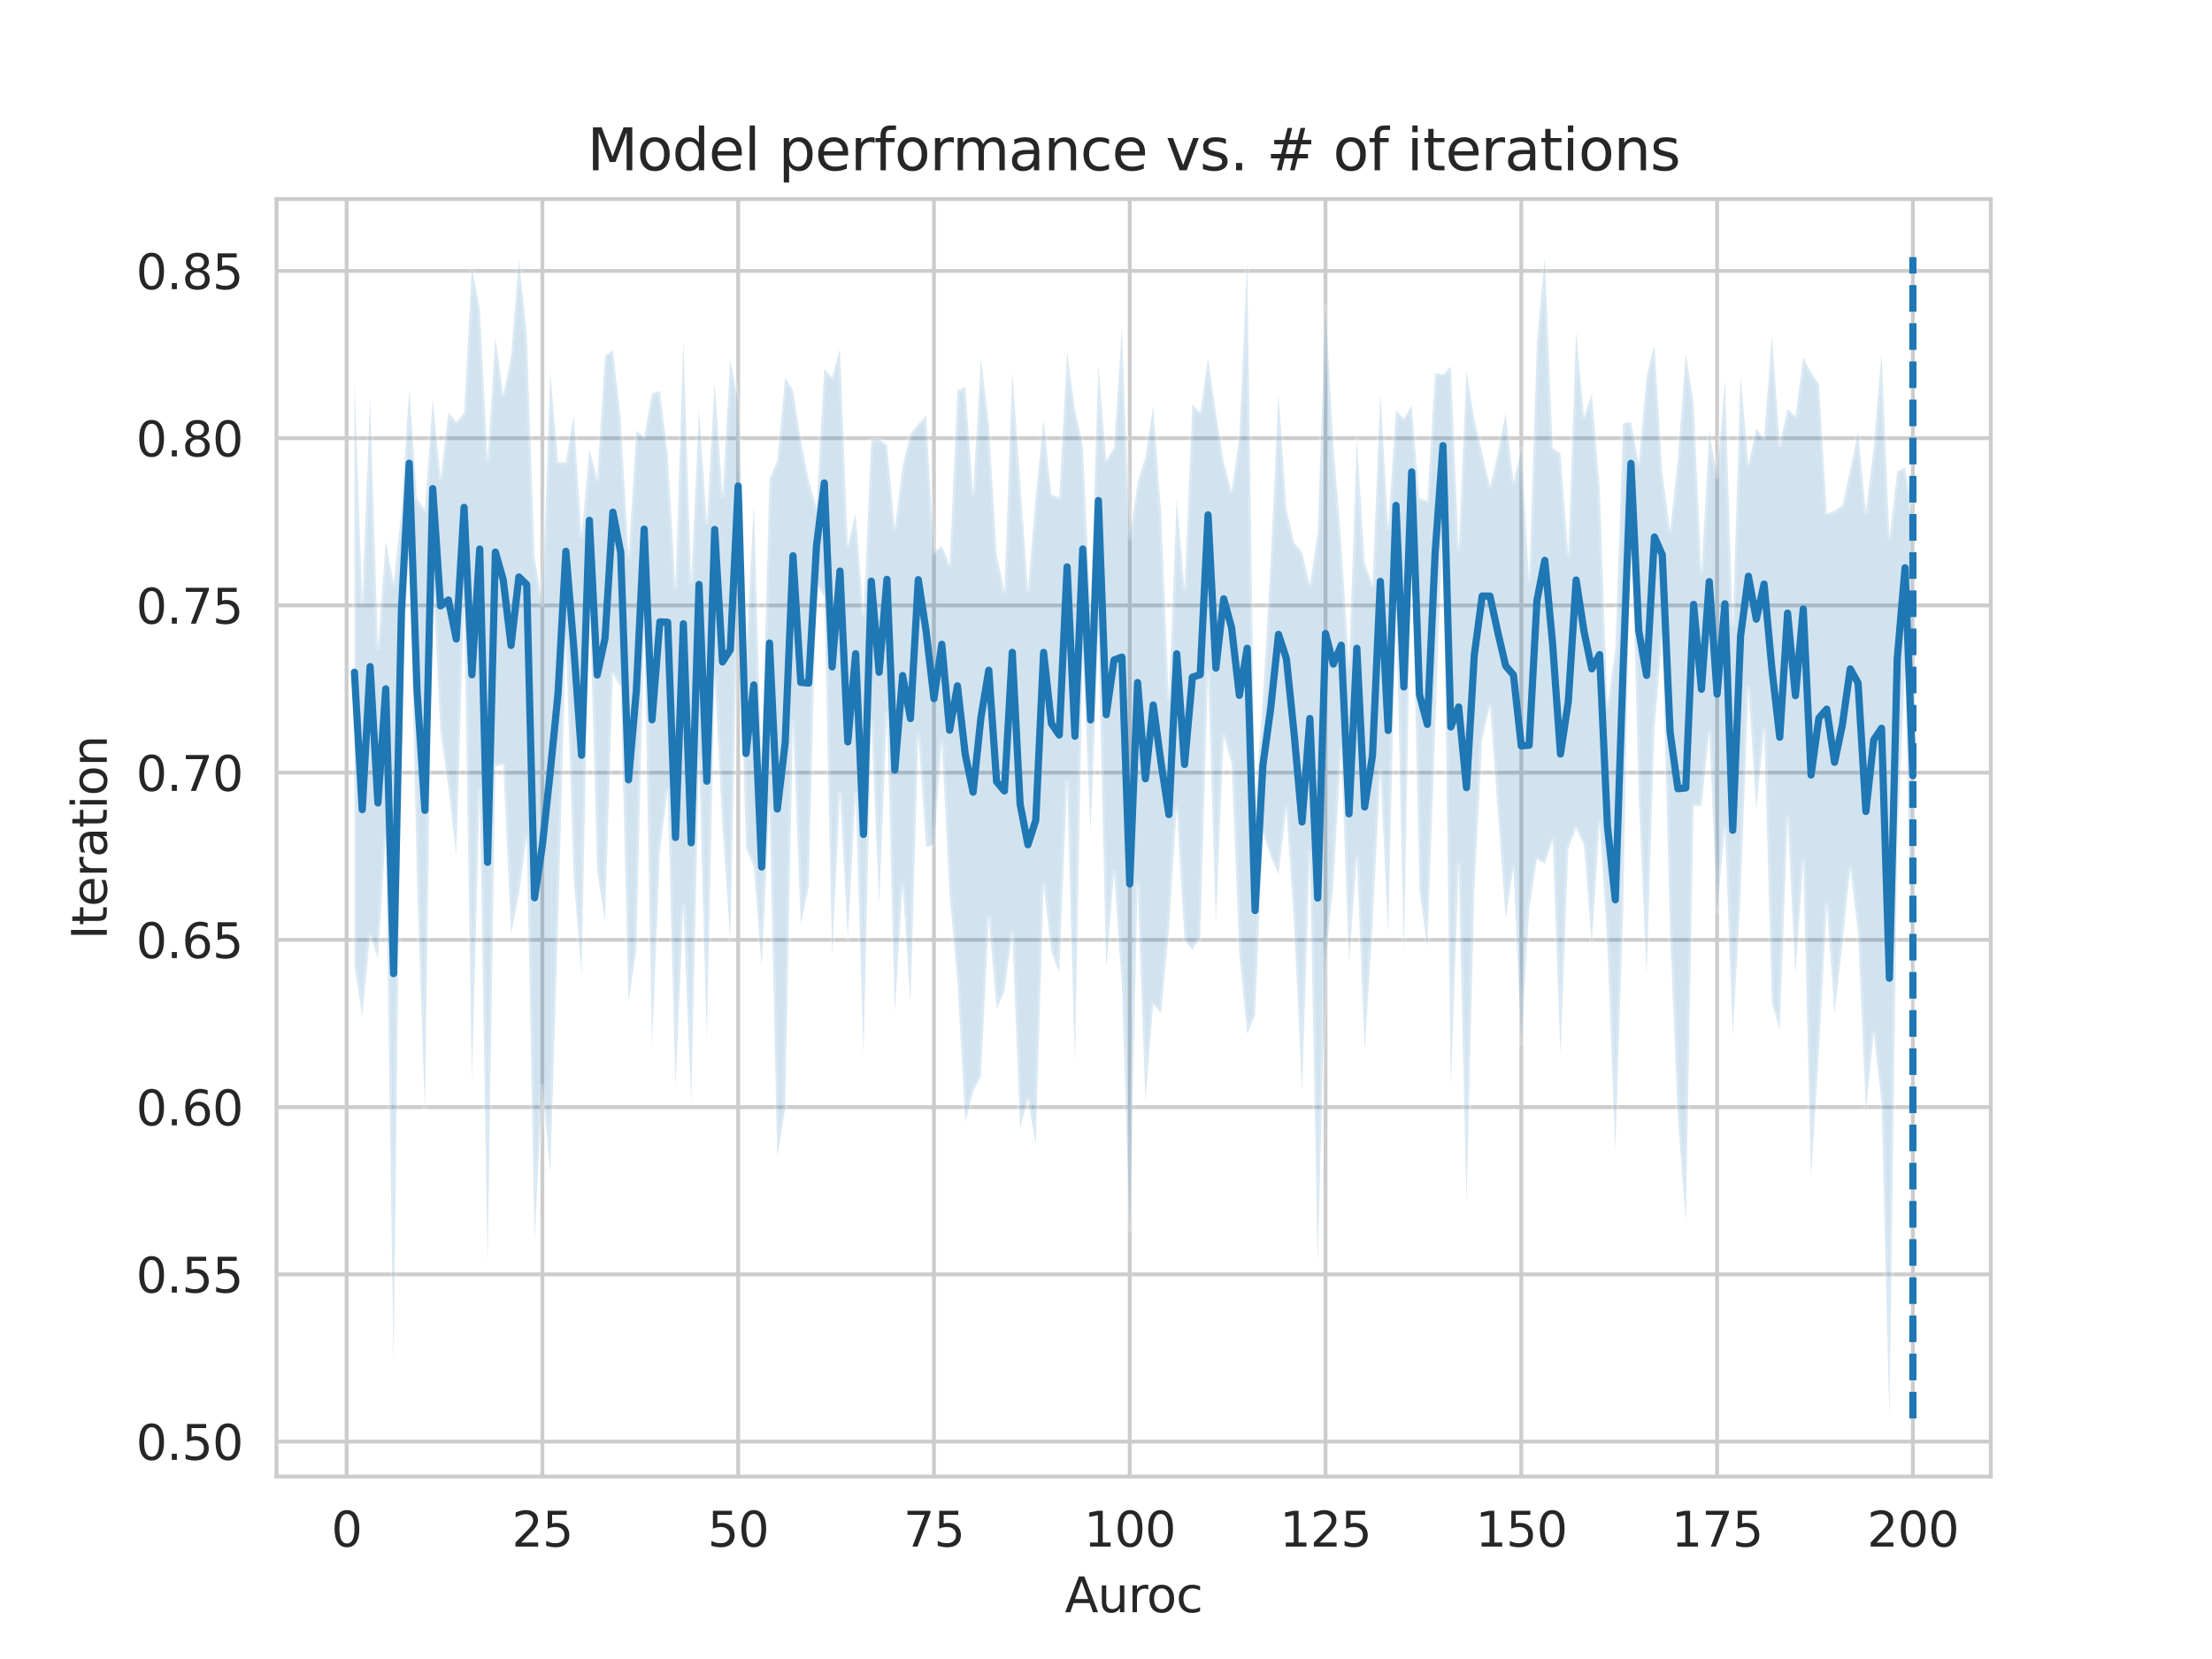 <?xml version="1.0" encoding="utf-8" standalone="no"?>
<!DOCTYPE svg PUBLIC "-//W3C//DTD SVG 1.1//EN"
  "http://www.w3.org/Graphics/SVG/1.1/DTD/svg11.dtd">
<svg xmlns:xlink="http://www.w3.org/1999/xlink" width="460.8pt" height="345.6pt" viewBox="0 0 460.8 345.6" xmlns="http://www.w3.org/2000/svg" version="1.1">
 <defs>
  <style type="text/css">*{stroke-linejoin: round; stroke-linecap: butt}</style>
 </defs>
 <g id="figure_1">
  <g id="patch_1">
   <path d="M 0 345.6 
L 460.8 345.6 
L 460.8 0 
L 0 0 
z
" style="fill: #ffffff"/>
  </g>
  <g id="axes_1">
   <g id="patch_2">
    <path d="M 57.6 307.584 
L 414.72 307.584 
L 414.72 41.472 
L 57.6 41.472 
z
" style="fill: #ffffff"/>
   </g>
   <g id="matplotlib.axis_1">
    <g id="xtick_1">
     <g id="line2d_1">
      <path d="M 72.201 307.584 
L 72.201 41.472 
" clip-path="url(#pc15b4df7c4)" style="fill: none; stroke: #cccccc; stroke-width: 0.8; stroke-linecap: round"/>
     </g>
     <g id="text_1">
      <!-- 0 -->
      <g style="fill: #262626" transform="translate(69.02 322.182)scale(0.1 -0.1)">
       <defs>
        <path id="DejaVuSans-30" d="M 2034 4250 
Q 1547 4250 1301 3770 
Q 1056 3291 1056 2328 
Q 1056 1369 1301 889 
Q 1547 409 2034 409 
Q 2525 409 2770 889 
Q 3016 1369 3016 2328 
Q 3016 3291 2770 3770 
Q 2525 4250 2034 4250 
z
M 2034 4750 
Q 2819 4750 3233 4129 
Q 3647 3509 3647 2328 
Q 3647 1150 3233 529 
Q 2819 -91 2034 -91 
Q 1250 -91 836 529 
Q 422 1150 422 2328 
Q 422 3509 836 4129 
Q 1250 4750 2034 4750 
z
" transform="scale(0.016)"/>
       </defs>
       <use xlink:href="#DejaVuSans-30"/>
      </g>
     </g>
    </g>
    <g id="xtick_2">
     <g id="line2d_2">
      <path d="M 112.987 307.584 
L 112.987 41.472 
" clip-path="url(#pc15b4df7c4)" style="fill: none; stroke: #cccccc; stroke-width: 0.8; stroke-linecap: round"/>
     </g>
     <g id="text_2">
      <!-- 25 -->
      <g style="fill: #262626" transform="translate(106.625 322.182)scale(0.1 -0.1)">
       <defs>
        <path id="DejaVuSans-32" d="M 1228 531 
L 3431 531 
L 3431 0 
L 469 0 
L 469 531 
Q 828 903 1448 1529 
Q 2069 2156 2228 2338 
Q 2531 2678 2651 2914 
Q 2772 3150 2772 3378 
Q 2772 3750 2511 3984 
Q 2250 4219 1831 4219 
Q 1534 4219 1204 4116 
Q 875 4013 500 3803 
L 500 4441 
Q 881 4594 1212 4672 
Q 1544 4750 1819 4750 
Q 2544 4750 2975 4387 
Q 3406 4025 3406 3419 
Q 3406 3131 3298 2873 
Q 3191 2616 2906 2266 
Q 2828 2175 2409 1742 
Q 1991 1309 1228 531 
z
" transform="scale(0.016)"/>
        <path id="DejaVuSans-35" d="M 691 4666 
L 3169 4666 
L 3169 4134 
L 1269 4134 
L 1269 2991 
Q 1406 3038 1543 3061 
Q 1681 3084 1819 3084 
Q 2600 3084 3056 2656 
Q 3513 2228 3513 1497 
Q 3513 744 3044 326 
Q 2575 -91 1722 -91 
Q 1428 -91 1123 -41 
Q 819 9 494 109 
L 494 744 
Q 775 591 1075 516 
Q 1375 441 1709 441 
Q 2250 441 2565 725 
Q 2881 1009 2881 1497 
Q 2881 1984 2565 2268 
Q 2250 2553 1709 2553 
Q 1456 2553 1204 2497 
Q 953 2441 691 2322 
L 691 4666 
z
" transform="scale(0.016)"/>
       </defs>
       <use xlink:href="#DejaVuSans-32"/>
       <use xlink:href="#DejaVuSans-35" x="63.623"/>
      </g>
     </g>
    </g>
    <g id="xtick_3">
     <g id="line2d_3">
      <path d="M 153.773 307.584 
L 153.773 41.472 
" clip-path="url(#pc15b4df7c4)" style="fill: none; stroke: #cccccc; stroke-width: 0.8; stroke-linecap: round"/>
     </g>
     <g id="text_3">
      <!-- 50 -->
      <g style="fill: #262626" transform="translate(147.41 322.182)scale(0.1 -0.1)">
       <use xlink:href="#DejaVuSans-35"/>
       <use xlink:href="#DejaVuSans-30" x="63.623"/>
      </g>
     </g>
    </g>
    <g id="xtick_4">
     <g id="line2d_4">
      <path d="M 194.559 307.584 
L 194.559 41.472 
" clip-path="url(#pc15b4df7c4)" style="fill: none; stroke: #cccccc; stroke-width: 0.8; stroke-linecap: round"/>
     </g>
     <g id="text_4">
      <!-- 75 -->
      <g style="fill: #262626" transform="translate(188.196 322.182)scale(0.1 -0.1)">
       <defs>
        <path id="DejaVuSans-37" d="M 525 4666 
L 3525 4666 
L 3525 4397 
L 1831 0 
L 1172 0 
L 2766 4134 
L 525 4134 
L 525 4666 
z
" transform="scale(0.016)"/>
       </defs>
       <use xlink:href="#DejaVuSans-37"/>
       <use xlink:href="#DejaVuSans-35" x="63.623"/>
      </g>
     </g>
    </g>
    <g id="xtick_5">
     <g id="line2d_5">
      <path d="M 235.344 307.584 
L 235.344 41.472 
" clip-path="url(#pc15b4df7c4)" style="fill: none; stroke: #cccccc; stroke-width: 0.8; stroke-linecap: round"/>
     </g>
     <g id="text_5">
      <!-- 100 -->
      <g style="fill: #262626" transform="translate(225.801 322.182)scale(0.1 -0.1)">
       <defs>
        <path id="DejaVuSans-31" d="M 794 531 
L 1825 531 
L 1825 4091 
L 703 3866 
L 703 4441 
L 1819 4666 
L 2450 4666 
L 2450 531 
L 3481 531 
L 3481 0 
L 794 0 
L 794 531 
z
" transform="scale(0.016)"/>
       </defs>
       <use xlink:href="#DejaVuSans-31"/>
       <use xlink:href="#DejaVuSans-30" x="63.623"/>
       <use xlink:href="#DejaVuSans-30" x="127.246"/>
      </g>
     </g>
    </g>
    <g id="xtick_6">
     <g id="line2d_6">
      <path d="M 276.13 307.584 
L 276.13 41.472 
" clip-path="url(#pc15b4df7c4)" style="fill: none; stroke: #cccccc; stroke-width: 0.8; stroke-linecap: round"/>
     </g>
     <g id="text_6">
      <!-- 125 -->
      <g style="fill: #262626" transform="translate(266.586 322.182)scale(0.1 -0.1)">
       <use xlink:href="#DejaVuSans-31"/>
       <use xlink:href="#DejaVuSans-32" x="63.623"/>
       <use xlink:href="#DejaVuSans-35" x="127.246"/>
      </g>
     </g>
    </g>
    <g id="xtick_7">
     <g id="line2d_7">
      <path d="M 316.916 307.584 
L 316.916 41.472 
" clip-path="url(#pc15b4df7c4)" style="fill: none; stroke: #cccccc; stroke-width: 0.8; stroke-linecap: round"/>
     </g>
     <g id="text_7">
      <!-- 150 -->
      <g style="fill: #262626" transform="translate(307.372 322.182)scale(0.1 -0.1)">
       <use xlink:href="#DejaVuSans-31"/>
       <use xlink:href="#DejaVuSans-35" x="63.623"/>
       <use xlink:href="#DejaVuSans-30" x="127.246"/>
      </g>
     </g>
    </g>
    <g id="xtick_8">
     <g id="line2d_8">
      <path d="M 357.702 307.584 
L 357.702 41.472 
" clip-path="url(#pc15b4df7c4)" style="fill: none; stroke: #cccccc; stroke-width: 0.8; stroke-linecap: round"/>
     </g>
     <g id="text_8">
      <!-- 175 -->
      <g style="fill: #262626" transform="translate(348.158 322.182)scale(0.1 -0.1)">
       <use xlink:href="#DejaVuSans-31"/>
       <use xlink:href="#DejaVuSans-37" x="63.623"/>
       <use xlink:href="#DejaVuSans-35" x="127.246"/>
      </g>
     </g>
    </g>
    <g id="xtick_9">
     <g id="line2d_9">
      <path d="M 398.487 307.584 
L 398.487 41.472 
" clip-path="url(#pc15b4df7c4)" style="fill: none; stroke: #cccccc; stroke-width: 0.8; stroke-linecap: round"/>
     </g>
     <g id="text_9">
      <!-- 200 -->
      <g style="fill: #262626" transform="translate(388.944 322.182)scale(0.1 -0.1)">
       <use xlink:href="#DejaVuSans-32"/>
       <use xlink:href="#DejaVuSans-30" x="63.623"/>
       <use xlink:href="#DejaVuSans-30" x="127.246"/>
      </g>
     </g>
    </g>
    <g id="text_10">
     <!-- Auroc -->
     <g style="fill: #262626" transform="translate(221.819 335.861)scale(0.1 -0.1)">
      <defs>
       <path id="DejaVuSans-41" d="M 2188 4044 
L 1331 1722 
L 3047 1722 
L 2188 4044 
z
M 1831 4666 
L 2547 4666 
L 4325 0 
L 3669 0 
L 3244 1197 
L 1141 1197 
L 716 0 
L 50 0 
L 1831 4666 
z
" transform="scale(0.016)"/>
       <path id="DejaVuSans-75" d="M 544 1381 
L 544 3500 
L 1119 3500 
L 1119 1403 
Q 1119 906 1312 657 
Q 1506 409 1894 409 
Q 2359 409 2629 706 
Q 2900 1003 2900 1516 
L 2900 3500 
L 3475 3500 
L 3475 0 
L 2900 0 
L 2900 538 
Q 2691 219 2414 64 
Q 2138 -91 1772 -91 
Q 1169 -91 856 284 
Q 544 659 544 1381 
z
M 1991 3584 
L 1991 3584 
z
" transform="scale(0.016)"/>
       <path id="DejaVuSans-72" d="M 2631 2963 
Q 2534 3019 2420 3045 
Q 2306 3072 2169 3072 
Q 1681 3072 1420 2755 
Q 1159 2438 1159 1844 
L 1159 0 
L 581 0 
L 581 3500 
L 1159 3500 
L 1159 2956 
Q 1341 3275 1631 3429 
Q 1922 3584 2338 3584 
Q 2397 3584 2469 3576 
Q 2541 3569 2628 3553 
L 2631 2963 
z
" transform="scale(0.016)"/>
       <path id="DejaVuSans-6f" d="M 1959 3097 
Q 1497 3097 1228 2736 
Q 959 2375 959 1747 
Q 959 1119 1226 758 
Q 1494 397 1959 397 
Q 2419 397 2687 759 
Q 2956 1122 2956 1747 
Q 2956 2369 2687 2733 
Q 2419 3097 1959 3097 
z
M 1959 3584 
Q 2709 3584 3137 3096 
Q 3566 2609 3566 1747 
Q 3566 888 3137 398 
Q 2709 -91 1959 -91 
Q 1206 -91 779 398 
Q 353 888 353 1747 
Q 353 2609 779 3096 
Q 1206 3584 1959 3584 
z
" transform="scale(0.016)"/>
       <path id="DejaVuSans-63" d="M 3122 3366 
L 3122 2828 
Q 2878 2963 2633 3030 
Q 2388 3097 2138 3097 
Q 1578 3097 1268 2742 
Q 959 2388 959 1747 
Q 959 1106 1268 751 
Q 1578 397 2138 397 
Q 2388 397 2633 464 
Q 2878 531 3122 666 
L 3122 134 
Q 2881 22 2623 -34 
Q 2366 -91 2075 -91 
Q 1284 -91 818 406 
Q 353 903 353 1747 
Q 353 2603 823 3093 
Q 1294 3584 2113 3584 
Q 2378 3584 2631 3529 
Q 2884 3475 3122 3366 
z
" transform="scale(0.016)"/>
      </defs>
      <use xlink:href="#DejaVuSans-41"/>
      <use xlink:href="#DejaVuSans-75" x="68.408"/>
      <use xlink:href="#DejaVuSans-72" x="131.787"/>
      <use xlink:href="#DejaVuSans-6f" x="170.65"/>
      <use xlink:href="#DejaVuSans-63" x="231.832"/>
     </g>
    </g>
   </g>
   <g id="matplotlib.axis_2">
    <g id="ytick_1">
     <g id="line2d_10">
      <path d="M 57.6 300.309 
L 414.72 300.309 
" clip-path="url(#pc15b4df7c4)" style="fill: none; stroke: #cccccc; stroke-width: 0.8; stroke-linecap: round"/>
     </g>
     <g id="text_11">
      <!-- 0.50 -->
      <g style="fill: #262626" transform="translate(28.334 304.109)scale(0.1 -0.1)">
       <defs>
        <path id="DejaVuSans-2e" d="M 684 794 
L 1344 794 
L 1344 0 
L 684 0 
L 684 794 
z
" transform="scale(0.016)"/>
       </defs>
       <use xlink:href="#DejaVuSans-30"/>
       <use xlink:href="#DejaVuSans-2e" x="63.623"/>
       <use xlink:href="#DejaVuSans-35" x="95.41"/>
       <use xlink:href="#DejaVuSans-30" x="159.033"/>
      </g>
     </g>
    </g>
    <g id="ytick_2">
     <g id="line2d_11">
      <path d="M 57.6 265.471 
L 414.72 265.471 
" clip-path="url(#pc15b4df7c4)" style="fill: none; stroke: #cccccc; stroke-width: 0.8; stroke-linecap: round"/>
     </g>
     <g id="text_12">
      <!-- 0.55 -->
      <g style="fill: #262626" transform="translate(28.334 269.27)scale(0.1 -0.1)">
       <use xlink:href="#DejaVuSans-30"/>
       <use xlink:href="#DejaVuSans-2e" x="63.623"/>
       <use xlink:href="#DejaVuSans-35" x="95.41"/>
       <use xlink:href="#DejaVuSans-35" x="159.033"/>
      </g>
     </g>
    </g>
    <g id="ytick_3">
     <g id="line2d_12">
      <path d="M 57.6 230.633 
L 414.72 230.633 
" clip-path="url(#pc15b4df7c4)" style="fill: none; stroke: #cccccc; stroke-width: 0.8; stroke-linecap: round"/>
     </g>
     <g id="text_13">
      <!-- 0.60 -->
      <g style="fill: #262626" transform="translate(28.334 234.432)scale(0.1 -0.1)">
       <defs>
        <path id="DejaVuSans-36" d="M 2113 2584 
Q 1688 2584 1439 2293 
Q 1191 2003 1191 1497 
Q 1191 994 1439 701 
Q 1688 409 2113 409 
Q 2538 409 2786 701 
Q 3034 994 3034 1497 
Q 3034 2003 2786 2293 
Q 2538 2584 2113 2584 
z
M 3366 4563 
L 3366 3988 
Q 3128 4100 2886 4159 
Q 2644 4219 2406 4219 
Q 1781 4219 1451 3797 
Q 1122 3375 1075 2522 
Q 1259 2794 1537 2939 
Q 1816 3084 2150 3084 
Q 2853 3084 3261 2657 
Q 3669 2231 3669 1497 
Q 3669 778 3244 343 
Q 2819 -91 2113 -91 
Q 1303 -91 875 529 
Q 447 1150 447 2328 
Q 447 3434 972 4092 
Q 1497 4750 2381 4750 
Q 2619 4750 2861 4703 
Q 3103 4656 3366 4563 
z
" transform="scale(0.016)"/>
       </defs>
       <use xlink:href="#DejaVuSans-30"/>
       <use xlink:href="#DejaVuSans-2e" x="63.623"/>
       <use xlink:href="#DejaVuSans-36" x="95.41"/>
       <use xlink:href="#DejaVuSans-30" x="159.033"/>
      </g>
     </g>
    </g>
    <g id="ytick_4">
     <g id="line2d_13">
      <path d="M 57.6 195.795 
L 414.72 195.795 
" clip-path="url(#pc15b4df7c4)" style="fill: none; stroke: #cccccc; stroke-width: 0.8; stroke-linecap: round"/>
     </g>
     <g id="text_14">
      <!-- 0.65 -->
      <g style="fill: #262626" transform="translate(28.334 199.594)scale(0.1 -0.1)">
       <use xlink:href="#DejaVuSans-30"/>
       <use xlink:href="#DejaVuSans-2e" x="63.623"/>
       <use xlink:href="#DejaVuSans-36" x="95.41"/>
       <use xlink:href="#DejaVuSans-35" x="159.033"/>
      </g>
     </g>
    </g>
    <g id="ytick_5">
     <g id="line2d_14">
      <path d="M 57.6 160.956 
L 414.72 160.956 
" clip-path="url(#pc15b4df7c4)" style="fill: none; stroke: #cccccc; stroke-width: 0.8; stroke-linecap: round"/>
     </g>
     <g id="text_15">
      <!-- 0.70 -->
      <g style="fill: #262626" transform="translate(28.334 164.756)scale(0.1 -0.1)">
       <use xlink:href="#DejaVuSans-30"/>
       <use xlink:href="#DejaVuSans-2e" x="63.623"/>
       <use xlink:href="#DejaVuSans-37" x="95.41"/>
       <use xlink:href="#DejaVuSans-30" x="159.033"/>
      </g>
     </g>
    </g>
    <g id="ytick_6">
     <g id="line2d_15">
      <path d="M 57.6 126.118 
L 414.72 126.118 
" clip-path="url(#pc15b4df7c4)" style="fill: none; stroke: #cccccc; stroke-width: 0.8; stroke-linecap: round"/>
     </g>
     <g id="text_16">
      <!-- 0.75 -->
      <g style="fill: #262626" transform="translate(28.334 129.917)scale(0.1 -0.1)">
       <use xlink:href="#DejaVuSans-30"/>
       <use xlink:href="#DejaVuSans-2e" x="63.623"/>
       <use xlink:href="#DejaVuSans-37" x="95.41"/>
       <use xlink:href="#DejaVuSans-35" x="159.033"/>
      </g>
     </g>
    </g>
    <g id="ytick_7">
     <g id="line2d_16">
      <path d="M 57.6 91.28 
L 414.72 91.28 
" clip-path="url(#pc15b4df7c4)" style="fill: none; stroke: #cccccc; stroke-width: 0.8; stroke-linecap: round"/>
     </g>
     <g id="text_17">
      <!-- 0.80 -->
      <g style="fill: #262626" transform="translate(28.334 95.079)scale(0.1 -0.1)">
       <defs>
        <path id="DejaVuSans-38" d="M 2034 2216 
Q 1584 2216 1326 1975 
Q 1069 1734 1069 1313 
Q 1069 891 1326 650 
Q 1584 409 2034 409 
Q 2484 409 2743 651 
Q 3003 894 3003 1313 
Q 3003 1734 2745 1975 
Q 2488 2216 2034 2216 
z
M 1403 2484 
Q 997 2584 770 2862 
Q 544 3141 544 3541 
Q 544 4100 942 4425 
Q 1341 4750 2034 4750 
Q 2731 4750 3128 4425 
Q 3525 4100 3525 3541 
Q 3525 3141 3298 2862 
Q 3072 2584 2669 2484 
Q 3125 2378 3379 2068 
Q 3634 1759 3634 1313 
Q 3634 634 3220 271 
Q 2806 -91 2034 -91 
Q 1263 -91 848 271 
Q 434 634 434 1313 
Q 434 1759 690 2068 
Q 947 2378 1403 2484 
z
M 1172 3481 
Q 1172 3119 1398 2916 
Q 1625 2713 2034 2713 
Q 2441 2713 2670 2916 
Q 2900 3119 2900 3481 
Q 2900 3844 2670 4047 
Q 2441 4250 2034 4250 
Q 1625 4250 1398 4047 
Q 1172 3844 1172 3481 
z
" transform="scale(0.016)"/>
       </defs>
       <use xlink:href="#DejaVuSans-30"/>
       <use xlink:href="#DejaVuSans-2e" x="63.623"/>
       <use xlink:href="#DejaVuSans-38" x="95.41"/>
       <use xlink:href="#DejaVuSans-30" x="159.033"/>
      </g>
     </g>
    </g>
    <g id="ytick_8">
     <g id="line2d_17">
      <path d="M 57.6 56.442 
L 414.72 56.442 
" clip-path="url(#pc15b4df7c4)" style="fill: none; stroke: #cccccc; stroke-width: 0.8; stroke-linecap: round"/>
     </g>
     <g id="text_18">
      <!-- 0.85 -->
      <g style="fill: #262626" transform="translate(28.334 60.241)scale(0.1 -0.1)">
       <use xlink:href="#DejaVuSans-30"/>
       <use xlink:href="#DejaVuSans-2e" x="63.623"/>
       <use xlink:href="#DejaVuSans-38" x="95.41"/>
       <use xlink:href="#DejaVuSans-35" x="159.033"/>
      </g>
     </g>
    </g>
    <g id="text_19">
     <!-- Iteration -->
     <g style="fill: #262626" transform="translate(22.255 195.737)rotate(-90)scale(0.1 -0.1)">
      <defs>
       <path id="DejaVuSans-49" d="M 628 4666 
L 1259 4666 
L 1259 0 
L 628 0 
L 628 4666 
z
" transform="scale(0.016)"/>
       <path id="DejaVuSans-74" d="M 1172 4494 
L 1172 3500 
L 2356 3500 
L 2356 3053 
L 1172 3053 
L 1172 1153 
Q 1172 725 1289 603 
Q 1406 481 1766 481 
L 2356 481 
L 2356 0 
L 1766 0 
Q 1100 0 847 248 
Q 594 497 594 1153 
L 594 3053 
L 172 3053 
L 172 3500 
L 594 3500 
L 594 4494 
L 1172 4494 
z
" transform="scale(0.016)"/>
       <path id="DejaVuSans-65" d="M 3597 1894 
L 3597 1613 
L 953 1613 
Q 991 1019 1311 708 
Q 1631 397 2203 397 
Q 2534 397 2845 478 
Q 3156 559 3463 722 
L 3463 178 
Q 3153 47 2828 -22 
Q 2503 -91 2169 -91 
Q 1331 -91 842 396 
Q 353 884 353 1716 
Q 353 2575 817 3079 
Q 1281 3584 2069 3584 
Q 2775 3584 3186 3129 
Q 3597 2675 3597 1894 
z
M 3022 2063 
Q 3016 2534 2758 2815 
Q 2500 3097 2075 3097 
Q 1594 3097 1305 2825 
Q 1016 2553 972 2059 
L 3022 2063 
z
" transform="scale(0.016)"/>
       <path id="DejaVuSans-61" d="M 2194 1759 
Q 1497 1759 1228 1600 
Q 959 1441 959 1056 
Q 959 750 1161 570 
Q 1363 391 1709 391 
Q 2188 391 2477 730 
Q 2766 1069 2766 1631 
L 2766 1759 
L 2194 1759 
z
M 3341 1997 
L 3341 0 
L 2766 0 
L 2766 531 
Q 2569 213 2275 61 
Q 1981 -91 1556 -91 
Q 1019 -91 701 211 
Q 384 513 384 1019 
Q 384 1609 779 1909 
Q 1175 2209 1959 2209 
L 2766 2209 
L 2766 2266 
Q 2766 2663 2505 2880 
Q 2244 3097 1772 3097 
Q 1472 3097 1187 3025 
Q 903 2953 641 2809 
L 641 3341 
Q 956 3463 1253 3523 
Q 1550 3584 1831 3584 
Q 2591 3584 2966 3190 
Q 3341 2797 3341 1997 
z
" transform="scale(0.016)"/>
       <path id="DejaVuSans-69" d="M 603 3500 
L 1178 3500 
L 1178 0 
L 603 0 
L 603 3500 
z
M 603 4863 
L 1178 4863 
L 1178 4134 
L 603 4134 
L 603 4863 
z
" transform="scale(0.016)"/>
       <path id="DejaVuSans-6e" d="M 3513 2113 
L 3513 0 
L 2938 0 
L 2938 2094 
Q 2938 2591 2744 2837 
Q 2550 3084 2163 3084 
Q 1697 3084 1428 2787 
Q 1159 2491 1159 1978 
L 1159 0 
L 581 0 
L 581 3500 
L 1159 3500 
L 1159 2956 
Q 1366 3272 1645 3428 
Q 1925 3584 2291 3584 
Q 2894 3584 3203 3211 
Q 3513 2838 3513 2113 
z
" transform="scale(0.016)"/>
      </defs>
      <use xlink:href="#DejaVuSans-49"/>
      <use xlink:href="#DejaVuSans-74" x="29.492"/>
      <use xlink:href="#DejaVuSans-65" x="68.701"/>
      <use xlink:href="#DejaVuSans-72" x="130.225"/>
      <use xlink:href="#DejaVuSans-61" x="171.338"/>
      <use xlink:href="#DejaVuSans-74" x="232.617"/>
      <use xlink:href="#DejaVuSans-69" x="271.826"/>
      <use xlink:href="#DejaVuSans-6f" x="299.609"/>
      <use xlink:href="#DejaVuSans-6e" x="360.791"/>
     </g>
    </g>
   </g>
   <g id="PolyCollection_1">
    <defs>
     <path id="me8123524f1" d="M 73.833 -266.582 
L 73.833 -144.529 
L 75.464 -133.721 
L 77.096 -150.796 
L 78.727 -146.02 
L 80.358 -171.298 
L 81.99 -61.369 
L 83.621 -197.421 
L 85.253 -233.615 
L 86.884 -161.492 
L 88.516 -114.192 
L 90.147 -225.289 
L 91.778 -192.84 
L 93.41 -181.561 
L 95.041 -167.274 
L 96.673 -220.209 
L 98.304 -120.298 
L 99.936 -181.04 
L 101.567 -82.129 
L 103.198 -185.896 
L 104.83 -186.323 
L 106.461 -151.014 
L 108.093 -159.218 
L 109.724 -171.36 
L 111.356 -87.485 
L 112.987 -119.371 
L 114.618 -101.3 
L 116.25 -152.918 
L 117.881 -212.276 
L 119.513 -162.653 
L 121.144 -142.567 
L 122.776 -222.405 
L 124.407 -164.126 
L 126.038 -153.744 
L 127.67 -205.238 
L 129.301 -202.507 
L 130.933 -136.928 
L 132.564 -147.691 
L 134.196 -216.18 
L 135.827 -127.63 
L 137.458 -167.959 
L 139.09 -180.956 
L 140.721 -118.951 
L 142.353 -156.777 
L 143.984 -115.824 
L 145.616 -187.426 
L 147.247 -128.941 
L 148.879 -204.709 
L 150.51 -173.036 
L 152.141 -149.796 
L 153.773 -226.749 
L 155.404 -168.845 
L 157.036 -164.998 
L 158.667 -144.158 
L 160.299 -177.464 
L 161.93 -104.512 
L 163.561 -114.708 
L 165.193 -195.311 
L 166.824 -152.875 
L 168.456 -160.95 
L 170.087 -223.853 
L 171.719 -221.263 
L 173.35 -146.385 
L 174.981 -180.335 
L 176.613 -150.163 
L 178.244 -180.175 
L 179.876 -125.949 
L 181.507 -195.197 
L 183.139 -157.07 
L 184.77 -196.924 
L 186.401 -134.706 
L 188.033 -161.233 
L 189.664 -136.61 
L 191.296 -192.471 
L 192.927 -169.135 
L 194.559 -169.597 
L 196.19 -190.84 
L 197.821 -159.061 
L 199.453 -141.187 
L 201.084 -111.784 
L 202.716 -118.328 
L 204.347 -121.329 
L 205.979 -154.388 
L 207.61 -135.287 
L 209.241 -139.155 
L 210.873 -151.238 
L 212.504 -110.487 
L 214.136 -116.585 
L 215.767 -107.138 
L 217.399 -161.11 
L 219.03 -147.209 
L 220.661 -142.96 
L 222.293 -182.663 
L 223.924 -124.054 
L 225.556 -209.572 
L 227.187 -172.35 
L 228.819 -213.129 
L 230.45 -143.775 
L 232.081 -163.902 
L 233.713 -140.189 
L 235.344 -89.258 
L 236.976 -161.661 
L 238.607 -116.326 
L 240.239 -136.417 
L 241.87 -134.476 
L 243.501 -151.846 
L 245.133 -177.162 
L 246.764 -149.774 
L 248.396 -147.681 
L 250.027 -150.468 
L 251.659 -205.68 
L 253.29 -153.134 
L 254.921 -192.325 
L 256.553 -186.54 
L 258.184 -146.79 
L 259.816 -130.208 
L 261.447 -134.125 
L 263.079 -172.128 
L 264.71 -167.202 
L 266.341 -163.429 
L 267.973 -177.274 
L 269.604 -152.651 
L 271.236 -118.135 
L 272.867 -168.085 
L 274.499 -82.35 
L 276.13 -145.589 
L 277.761 -161.391 
L 279.393 -189.605 
L 281.024 -145.033 
L 282.656 -166.952 
L 284.287 -126.673 
L 285.919 -152.752 
L 287.55 -185.004 
L 289.181 -151.23 
L 290.813 -220.528 
L 292.444 -146.569 
L 294.076 -233.471 
L 295.707 -159.99 
L 297.339 -148.148 
L 298.97 -193.298 
L 300.601 -237.936 
L 302.233 -119.046 
L 303.864 -165.478 
L 305.496 -94.849 
L 307.127 -160.009 
L 308.759 -191.541 
L 310.39 -198.576 
L 312.021 -176.554 
L 313.653 -154.308 
L 315.284 -164.741 
L 316.916 -128.301 
L 318.547 -156.15 
L 320.179 -166.62 
L 321.81 -165.692 
L 323.441 -170.555 
L 325.073 -125.841 
L 326.704 -168.824 
L 328.336 -173.014 
L 329.967 -169.501 
L 331.599 -148.946 
L 333.23 -174.198 
L 334.862 -148.526 
L 336.493 -105.814 
L 338.124 -155.63 
L 339.756 -240.479 
L 341.387 -179.289 
L 343.019 -142.527 
L 344.65 -193.678 
L 346.282 -212.893 
L 347.913 -151.079 
L 349.544 -112.446 
L 351.176 -90.96 
L 352.807 -177.718 
L 354.439 -177.647 
L 356.07 -193.07 
L 357.702 -155.72 
L 359.333 -173.145 
L 360.964 -129.765 
L 362.596 -158.877 
L 364.227 -202.419 
L 365.859 -176.896 
L 367.49 -193.634 
L 369.122 -136.566 
L 370.753 -131.11 
L 372.384 -175.336 
L 374.016 -142.473 
L 375.647 -166.367 
L 377.279 -100.29 
L 378.91 -126.457 
L 380.542 -157.108 
L 382.173 -134.458 
L 383.804 -148.878 
L 385.436 -164.738 
L 387.067 -151.057 
L 388.699 -114.149 
L 390.33 -130.4 
L 391.962 -115.756 
L 393.593 -50.112 
L 395.224 -169.205 
L 396.856 -206.43 
L 398.487 -129.994 
L 398.487 -238.047 
L 398.487 -238.047 
L 396.856 -248.211 
L 395.224 -247.38 
L 393.593 -233.525 
L 391.962 -272.029 
L 390.33 -252.511 
L 388.699 -238.966 
L 387.067 -255.623 
L 385.436 -247.781 
L 383.804 -240.377 
L 382.173 -239.143 
L 380.542 -238.645 
L 378.91 -265.584 
L 377.279 -268.006 
L 375.647 -271.133 
L 374.016 -258.877 
L 372.384 -260.423 
L 370.753 -252.933 
L 369.122 -275.917 
L 367.49 -254.232 
L 365.859 -256.345 
L 364.227 -248.702 
L 362.596 -267.424 
L 360.964 -215.519 
L 359.333 -266.493 
L 357.702 -246.292 
L 356.07 -255.784 
L 354.439 -226.384 
L 352.807 -261.668 
L 351.176 -271.952 
L 349.544 -250.13 
L 347.913 -235.083 
L 346.282 -247.154 
L 344.65 -273.781 
L 343.019 -267.286 
L 341.387 -249.063 
L 339.756 -257.652 
L 338.124 -257.429 
L 336.493 -210.501 
L 334.862 -198.547 
L 333.23 -244.285 
L 331.599 -263.571 
L 329.967 -258.807 
L 328.336 -276.528 
L 326.704 -230.062 
L 325.073 -251.194 
L 323.441 -252.289 
L 321.81 -292.032 
L 320.179 -274.507 
L 318.547 -224.568 
L 316.916 -252.108 
L 315.284 -245.213 
L 313.653 -259.528 
L 312.021 -251.214 
L 310.39 -244.277 
L 308.759 -251.342 
L 307.127 -258.379 
L 305.496 -268.18 
L 303.864 -231.187 
L 302.233 -269.268 
L 300.601 -267.583 
L 298.97 -267.883 
L 297.339 -241.249 
L 295.707 -241.819 
L 294.076 -261.139 
L 292.444 -258.427 
L 290.813 -260.109 
L 289.181 -235.627 
L 287.55 -263.966 
L 285.919 -223.772 
L 284.287 -228.314 
L 282.656 -254.158 
L 281.024 -207.094 
L 279.393 -232.772 
L 277.761 -253.133 
L 276.13 -281.68 
L 274.499 -234.672 
L 272.867 -223.76 
L 271.236 -230.594 
L 269.604 -232.589 
L 267.973 -239.545 
L 266.341 -263.483 
L 264.71 -228.92 
L 263.079 -200.141 
L 261.447 -177.71 
L 259.816 -290.935 
L 258.184 -254.705 
L 256.553 -243.244 
L 254.921 -249.393 
L 253.29 -259.719 
L 251.659 -270.995 
L 250.027 -259.642 
L 248.396 -261.377 
L 246.764 -222.923 
L 245.133 -241.654 
L 243.501 -199.979 
L 241.87 -238.883 
L 240.239 -261.046 
L 238.607 -250.412 
L 236.976 -245.168 
L 235.344 -233.659 
L 233.713 -277.247 
L 232.081 -252.342 
L 230.45 -249.641 
L 228.819 -269.531 
L 227.187 -218.907 
L 225.556 -252.915 
L 223.924 -260.427 
L 222.293 -272.35 
L 220.661 -241.988 
L 219.03 -242.539 
L 217.399 -258.29 
L 215.767 -242.253 
L 214.136 -222.669 
L 212.504 -245.748 
L 210.873 -268.174 
L 209.241 -222.497 
L 207.61 -230.203 
L 205.979 -257.564 
L 204.347 -270.986 
L 202.716 -242.836 
L 201.084 -265.023 
L 199.453 -264.25 
L 197.821 -227.913 
L 196.19 -231.93 
L 194.559 -230.516 
L 192.927 -259.077 
L 191.296 -257.228 
L 189.664 -255.201 
L 188.033 -248.515 
L 186.401 -235.665 
L 184.77 -252.884 
L 183.139 -254.041 
L 181.507 -253.872 
L 179.876 -217.58 
L 178.244 -238.677 
L 176.613 -231.934 
L 174.981 -272.948 
L 173.35 -266.957 
L 171.719 -268.715 
L 170.087 -239.888 
L 168.456 -245.644 
L 166.824 -254.005 
L 165.193 -264.343 
L 163.561 -266.944 
L 161.93 -249.622 
L 160.299 -245.841 
L 158.667 -185.814 
L 157.036 -240.846 
L 155.404 -208.406 
L 153.773 -261.947 
L 152.141 -270.738 
L 150.51 -242.368 
L 148.879 -265.897 
L 147.247 -236.79 
L 145.616 -260.284 
L 143.984 -224.24 
L 142.353 -274.528 
L 140.721 -223.322 
L 139.09 -251.009 
L 137.458 -264.147 
L 135.827 -263.668 
L 134.196 -254.584 
L 132.564 -255.896 
L 130.933 -229.361 
L 129.301 -258.589 
L 127.67 -272.581 
L 126.038 -271.528 
L 124.407 -245.845 
L 122.776 -252.031 
L 121.144 -233.969 
L 119.513 -259.193 
L 117.881 -249.25 
L 116.25 -249.386 
L 114.618 -268.157 
L 112.987 -219.658 
L 111.356 -229.668 
L 109.724 -276.289 
L 108.093 -291.612 
L 106.461 -271.27 
L 104.83 -263.346 
L 103.198 -275.278 
L 101.567 -249.819 
L 99.936 -281.431 
L 98.304 -289.779 
L 96.673 -259.596 
L 95.041 -257.687 
L 93.41 -259.65 
L 91.778 -245.922 
L 90.147 -262.336 
L 88.516 -239.375 
L 86.884 -241.706 
L 85.253 -264.608 
L 83.621 -239.218 
L 81.99 -224.19 
L 80.358 -232.908 
L 78.727 -210.628 
L 77.096 -262.695 
L 75.464 -220.16 
L 73.833 -266.582 
z
" style="stroke: #ffffff; stroke-opacity: 0.2"/>
    </defs>
    <g clip-path="url(#pc15b4df7c4)">
     <use xlink:href="#me8123524f1" x="0" y="345.6" style="fill: #1f77b4; fill-opacity: 0.2; stroke: #ffffff; stroke-opacity: 0.2"/>
    </g>
   </g>
   <g id="line2d_18">
    <path d="M 73.833 140.044 
L 75.464 168.66 
L 77.096 138.854 
L 78.727 167.276 
L 80.358 143.497 
L 81.99 202.82 
L 83.621 127.281 
L 85.253 96.489 
L 86.884 144.001 
L 88.516 168.816 
L 90.147 101.787 
L 91.778 126.219 
L 93.41 124.995 
L 95.041 133.119 
L 96.673 105.697 
L 98.304 140.561 
L 99.936 114.364 
L 101.567 179.626 
L 103.198 115.013 
L 104.83 120.765 
L 106.461 134.458 
L 108.093 120.185 
L 109.724 121.775 
L 111.356 187.023 
L 112.987 176.085 
L 114.618 160.872 
L 116.25 144.448 
L 117.881 114.837 
L 119.513 134.677 
L 121.144 157.332 
L 122.776 108.382 
L 124.407 140.614 
L 126.038 132.964 
L 127.67 106.69 
L 129.301 115.052 
L 130.933 162.455 
L 132.564 143.807 
L 134.196 110.218 
L 135.827 149.951 
L 137.458 129.547 
L 139.09 129.617 
L 140.721 174.463 
L 142.353 129.947 
L 143.984 175.568 
L 145.616 121.745 
L 147.247 162.735 
L 148.879 110.297 
L 150.51 137.898 
L 152.141 135.333 
L 153.773 101.252 
L 155.404 156.975 
L 157.036 142.678 
L 158.667 180.614 
L 160.299 133.947 
L 161.93 168.533 
L 163.561 154.774 
L 165.193 115.773 
L 166.824 142.16 
L 168.456 142.303 
L 170.087 113.73 
L 171.719 100.611 
L 173.35 138.929 
L 174.981 118.958 
L 176.613 154.552 
L 178.244 136.174 
L 179.876 173.836 
L 181.507 121.065 
L 183.139 140.045 
L 184.77 120.696 
L 186.401 160.414 
L 188.033 140.726 
L 189.664 149.694 
L 191.296 120.75 
L 192.927 131.494 
L 194.559 145.544 
L 196.19 134.215 
L 197.821 152.113 
L 199.453 142.881 
L 201.084 157.196 
L 202.716 165.018 
L 204.347 149.443 
L 205.979 139.624 
L 207.61 162.855 
L 209.241 164.774 
L 210.873 135.894 
L 212.504 167.482 
L 214.136 175.973 
L 215.767 170.905 
L 217.399 135.9 
L 219.03 150.726 
L 220.661 153.126 
L 222.293 118.094 
L 223.924 153.36 
L 225.556 114.357 
L 227.187 149.971 
L 228.819 104.27 
L 230.45 148.892 
L 232.081 137.478 
L 233.713 136.882 
L 235.344 184.141 
L 236.976 142.185 
L 238.607 162.231 
L 240.239 146.868 
L 241.87 158.92 
L 243.501 169.688 
L 245.133 136.192 
L 246.764 159.252 
L 248.396 141.071 
L 250.027 140.545 
L 251.659 107.262 
L 253.29 139.173 
L 254.921 124.741 
L 256.553 130.708 
L 258.184 144.853 
L 259.816 135.029 
L 261.447 189.683 
L 263.079 159.466 
L 264.71 147.539 
L 266.341 132.144 
L 267.973 137.19 
L 269.604 152.98 
L 271.236 171.235 
L 272.867 149.678 
L 274.499 187.089 
L 276.13 131.965 
L 277.761 138.338 
L 279.393 134.411 
L 281.024 169.536 
L 282.656 135.045 
L 284.287 168.106 
L 285.919 157.338 
L 287.55 121.115 
L 289.181 152.171 
L 290.813 105.282 
L 292.444 143.102 
L 294.076 98.295 
L 295.707 144.696 
L 297.339 150.901 
L 298.97 115.009 
L 300.601 92.841 
L 302.233 151.443 
L 303.864 147.268 
L 305.496 164.085 
L 307.127 136.406 
L 308.759 124.159 
L 310.39 124.174 
L 312.021 131.716 
L 313.653 138.682 
L 315.284 140.623 
L 316.916 155.395 
L 318.547 155.241 
L 320.179 125.037 
L 321.81 116.738 
L 323.441 134.178 
L 325.073 157.082 
L 326.704 146.157 
L 328.336 120.829 
L 329.967 131.446 
L 331.599 139.341 
L 333.23 136.358 
L 334.862 172.063 
L 336.493 187.442 
L 338.124 139.07 
L 339.756 96.535 
L 341.387 131.424 
L 343.019 140.694 
L 344.65 111.87 
L 346.282 115.576 
L 347.913 152.519 
L 349.544 164.312 
L 351.176 164.144 
L 352.807 125.907 
L 354.439 143.584 
L 356.07 121.173 
L 357.702 144.594 
L 359.333 125.781 
L 360.964 172.958 
L 362.596 132.45 
L 364.227 120.039 
L 365.859 128.98 
L 367.49 121.667 
L 369.122 139.359 
L 370.753 153.578 
L 372.384 127.72 
L 374.016 144.925 
L 375.647 126.85 
L 377.279 161.452 
L 378.91 149.58 
L 380.542 147.723 
L 382.173 158.8 
L 383.804 150.973 
L 385.436 139.341 
L 387.067 142.26 
L 388.699 169.042 
L 390.33 154.144 
L 391.962 151.708 
L 393.593 203.782 
L 395.224 137.308 
L 396.856 118.279 
L 398.487 161.58 
L 398.487 161.58 
" clip-path="url(#pc15b4df7c4)" style="fill: none; stroke: #1f77b4; stroke-width: 1.5; stroke-linecap: round"/>
   </g>
   <g id="LineCollection_1">
    <path d="M 398.487 295.488 
L 398.487 53.568 
" clip-path="url(#pc15b4df7c4)" style="fill: none; stroke-dasharray: 5.55,2.4; stroke-dashoffset: 0; stroke: #1f77b4; stroke-width: 1.5"/>
   </g>
   <g id="patch_3">
    <path d="M 57.6 307.584 
L 57.6 41.472 
" style="fill: none; stroke: #cccccc; stroke-width: 0.8; stroke-linejoin: miter; stroke-linecap: square"/>
   </g>
   <g id="patch_4">
    <path d="M 414.72 307.584 
L 414.72 41.472 
" style="fill: none; stroke: #cccccc; stroke-width: 0.8; stroke-linejoin: miter; stroke-linecap: square"/>
   </g>
   <g id="patch_5">
    <path d="M 57.6 307.584 
L 414.72 307.584 
" style="fill: none; stroke: #cccccc; stroke-width: 0.8; stroke-linejoin: miter; stroke-linecap: square"/>
   </g>
   <g id="patch_6">
    <path d="M 57.6 41.472 
L 414.72 41.472 
" style="fill: none; stroke: #cccccc; stroke-width: 0.8; stroke-linejoin: miter; stroke-linecap: square"/>
   </g>
   <g id="text_20">
    <!-- Model performance vs. # of iterations -->
    <g style="fill: #262626" transform="translate(122.315 35.472)scale(0.12 -0.12)">
     <defs>
      <path id="DejaVuSans-4d" d="M 628 4666 
L 1569 4666 
L 2759 1491 
L 3956 4666 
L 4897 4666 
L 4897 0 
L 4281 0 
L 4281 4097 
L 3078 897 
L 2444 897 
L 1241 4097 
L 1241 0 
L 628 0 
L 628 4666 
z
" transform="scale(0.016)"/>
      <path id="DejaVuSans-64" d="M 2906 2969 
L 2906 4863 
L 3481 4863 
L 3481 0 
L 2906 0 
L 2906 525 
Q 2725 213 2448 61 
Q 2172 -91 1784 -91 
Q 1150 -91 751 415 
Q 353 922 353 1747 
Q 353 2572 751 3078 
Q 1150 3584 1784 3584 
Q 2172 3584 2448 3432 
Q 2725 3281 2906 2969 
z
M 947 1747 
Q 947 1113 1208 752 
Q 1469 391 1925 391 
Q 2381 391 2643 752 
Q 2906 1113 2906 1747 
Q 2906 2381 2643 2742 
Q 2381 3103 1925 3103 
Q 1469 3103 1208 2742 
Q 947 2381 947 1747 
z
" transform="scale(0.016)"/>
      <path id="DejaVuSans-6c" d="M 603 4863 
L 1178 4863 
L 1178 0 
L 603 0 
L 603 4863 
z
" transform="scale(0.016)"/>
      <path id="DejaVuSans-20" transform="scale(0.016)"/>
      <path id="DejaVuSans-70" d="M 1159 525 
L 1159 -1331 
L 581 -1331 
L 581 3500 
L 1159 3500 
L 1159 2969 
Q 1341 3281 1617 3432 
Q 1894 3584 2278 3584 
Q 2916 3584 3314 3078 
Q 3713 2572 3713 1747 
Q 3713 922 3314 415 
Q 2916 -91 2278 -91 
Q 1894 -91 1617 61 
Q 1341 213 1159 525 
z
M 3116 1747 
Q 3116 2381 2855 2742 
Q 2594 3103 2138 3103 
Q 1681 3103 1420 2742 
Q 1159 2381 1159 1747 
Q 1159 1113 1420 752 
Q 1681 391 2138 391 
Q 2594 391 2855 752 
Q 3116 1113 3116 1747 
z
" transform="scale(0.016)"/>
      <path id="DejaVuSans-66" d="M 2375 4863 
L 2375 4384 
L 1825 4384 
Q 1516 4384 1395 4259 
Q 1275 4134 1275 3809 
L 1275 3500 
L 2222 3500 
L 2222 3053 
L 1275 3053 
L 1275 0 
L 697 0 
L 697 3053 
L 147 3053 
L 147 3500 
L 697 3500 
L 697 3744 
Q 697 4328 969 4595 
Q 1241 4863 1831 4863 
L 2375 4863 
z
" transform="scale(0.016)"/>
      <path id="DejaVuSans-6d" d="M 3328 2828 
Q 3544 3216 3844 3400 
Q 4144 3584 4550 3584 
Q 5097 3584 5394 3201 
Q 5691 2819 5691 2113 
L 5691 0 
L 5113 0 
L 5113 2094 
Q 5113 2597 4934 2840 
Q 4756 3084 4391 3084 
Q 3944 3084 3684 2787 
Q 3425 2491 3425 1978 
L 3425 0 
L 2847 0 
L 2847 2094 
Q 2847 2600 2669 2842 
Q 2491 3084 2119 3084 
Q 1678 3084 1418 2786 
Q 1159 2488 1159 1978 
L 1159 0 
L 581 0 
L 581 3500 
L 1159 3500 
L 1159 2956 
Q 1356 3278 1631 3431 
Q 1906 3584 2284 3584 
Q 2666 3584 2933 3390 
Q 3200 3197 3328 2828 
z
" transform="scale(0.016)"/>
      <path id="DejaVuSans-76" d="M 191 3500 
L 800 3500 
L 1894 563 
L 2988 3500 
L 3597 3500 
L 2284 0 
L 1503 0 
L 191 3500 
z
" transform="scale(0.016)"/>
      <path id="DejaVuSans-73" d="M 2834 3397 
L 2834 2853 
Q 2591 2978 2328 3040 
Q 2066 3103 1784 3103 
Q 1356 3103 1142 2972 
Q 928 2841 928 2578 
Q 928 2378 1081 2264 
Q 1234 2150 1697 2047 
L 1894 2003 
Q 2506 1872 2764 1633 
Q 3022 1394 3022 966 
Q 3022 478 2636 193 
Q 2250 -91 1575 -91 
Q 1294 -91 989 -36 
Q 684 19 347 128 
L 347 722 
Q 666 556 975 473 
Q 1284 391 1588 391 
Q 1994 391 2212 530 
Q 2431 669 2431 922 
Q 2431 1156 2273 1281 
Q 2116 1406 1581 1522 
L 1381 1569 
Q 847 1681 609 1914 
Q 372 2147 372 2553 
Q 372 3047 722 3315 
Q 1072 3584 1716 3584 
Q 2034 3584 2315 3537 
Q 2597 3491 2834 3397 
z
" transform="scale(0.016)"/>
      <path id="DejaVuSans-23" d="M 3272 2816 
L 2363 2816 
L 2100 1772 
L 3016 1772 
L 3272 2816 
z
M 2803 4594 
L 2478 3297 
L 3391 3297 
L 3719 4594 
L 4219 4594 
L 3897 3297 
L 4872 3297 
L 4872 2816 
L 3775 2816 
L 3519 1772 
L 4513 1772 
L 4513 1294 
L 3397 1294 
L 3072 0 
L 2572 0 
L 2894 1294 
L 1978 1294 
L 1656 0 
L 1153 0 
L 1478 1294 
L 494 1294 
L 494 1772 
L 1594 1772 
L 1856 2816 
L 850 2816 
L 850 3297 
L 1978 3297 
L 2297 4594 
L 2803 4594 
z
" transform="scale(0.016)"/>
     </defs>
     <use xlink:href="#DejaVuSans-4d"/>
     <use xlink:href="#DejaVuSans-6f" x="86.279"/>
     <use xlink:href="#DejaVuSans-64" x="147.461"/>
     <use xlink:href="#DejaVuSans-65" x="210.938"/>
     <use xlink:href="#DejaVuSans-6c" x="272.461"/>
     <use xlink:href="#DejaVuSans-20" x="300.244"/>
     <use xlink:href="#DejaVuSans-70" x="332.031"/>
     <use xlink:href="#DejaVuSans-65" x="395.508"/>
     <use xlink:href="#DejaVuSans-72" x="457.031"/>
     <use xlink:href="#DejaVuSans-66" x="498.145"/>
     <use xlink:href="#DejaVuSans-6f" x="533.35"/>
     <use xlink:href="#DejaVuSans-72" x="594.531"/>
     <use xlink:href="#DejaVuSans-6d" x="633.895"/>
     <use xlink:href="#DejaVuSans-61" x="731.307"/>
     <use xlink:href="#DejaVuSans-6e" x="792.586"/>
     <use xlink:href="#DejaVuSans-63" x="855.965"/>
     <use xlink:href="#DejaVuSans-65" x="910.945"/>
     <use xlink:href="#DejaVuSans-20" x="972.469"/>
     <use xlink:href="#DejaVuSans-76" x="1004.256"/>
     <use xlink:href="#DejaVuSans-73" x="1063.436"/>
     <use xlink:href="#DejaVuSans-2e" x="1115.535"/>
     <use xlink:href="#DejaVuSans-20" x="1147.322"/>
     <use xlink:href="#DejaVuSans-23" x="1179.109"/>
     <use xlink:href="#DejaVuSans-20" x="1262.898"/>
     <use xlink:href="#DejaVuSans-6f" x="1294.686"/>
     <use xlink:href="#DejaVuSans-66" x="1355.867"/>
     <use xlink:href="#DejaVuSans-20" x="1391.072"/>
     <use xlink:href="#DejaVuSans-69" x="1422.859"/>
     <use xlink:href="#DejaVuSans-74" x="1450.643"/>
     <use xlink:href="#DejaVuSans-65" x="1489.852"/>
     <use xlink:href="#DejaVuSans-72" x="1551.375"/>
     <use xlink:href="#DejaVuSans-61" x="1592.488"/>
     <use xlink:href="#DejaVuSans-74" x="1653.768"/>
     <use xlink:href="#DejaVuSans-69" x="1692.977"/>
     <use xlink:href="#DejaVuSans-6f" x="1720.76"/>
     <use xlink:href="#DejaVuSans-6e" x="1781.941"/>
     <use xlink:href="#DejaVuSans-73" x="1845.32"/>
    </g>
   </g>
  </g>
 </g>
 <defs>
  <clipPath id="pc15b4df7c4">
   <rect x="57.6" y="41.472" width="357.12" height="266.112"/>
  </clipPath>
 </defs>
</svg>
